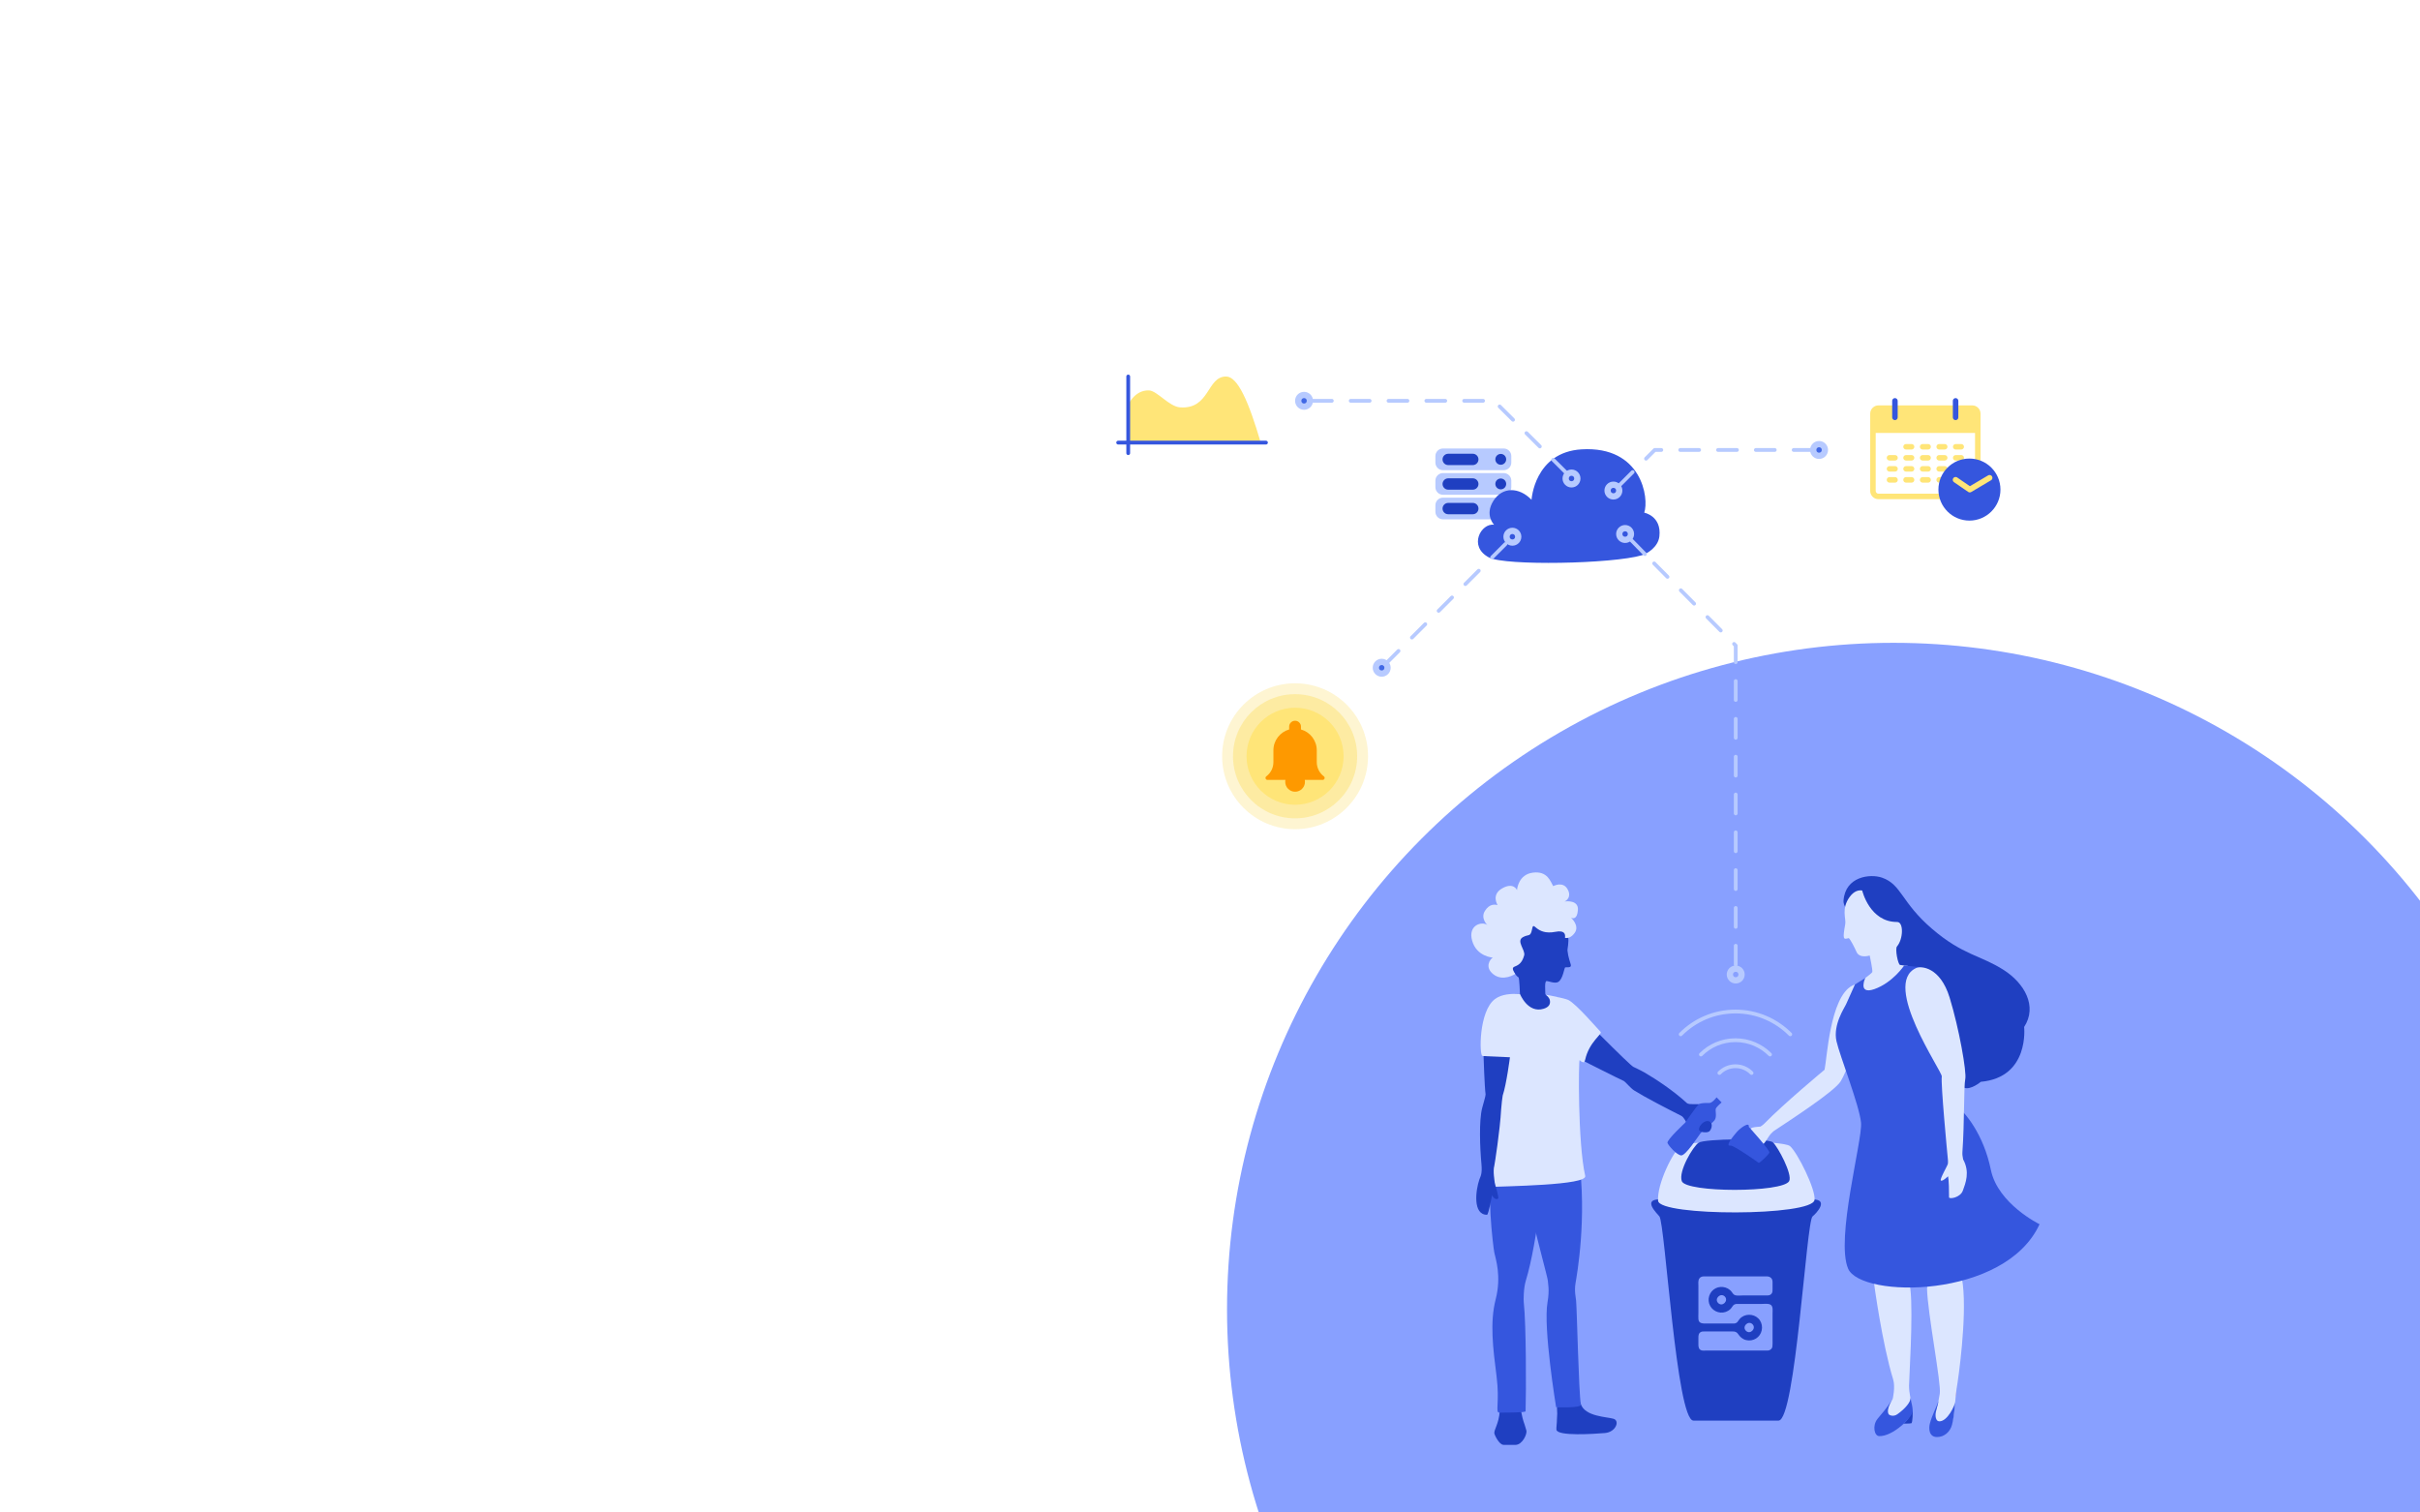 <?xml version="1.0" encoding="utf-8"?>
<!-- Generator: Adobe Illustrator 16.0.0, SVG Export Plug-In . SVG Version: 6.00 Build 0)  -->
<!DOCTYPE svg PUBLIC "-//W3C//DTD SVG 1.1//EN" "http://www.w3.org/Graphics/SVG/1.1/DTD/svg11.dtd">
<svg version="1.1" id="Layer_1" xmlns="http://www.w3.org/2000/svg" xmlns:xlink="http://www.w3.org/1999/xlink" x="0px" y="0px"
	 width="1280px" height="800px" viewBox="0 0 1280 800" enable-background="new 0 0 1280 800" xml:space="preserve">
<circle fill="#88A0FF" cx="1001.503" cy="692.504" r="352.497"/>
<path fill="#1F3FC1" d="M823.541,744.411c0,0-0.055-0.102,0.117,3.289c0.021,0.417-0.172,2.957-0.162,3.361
	c0.037,1.443-0.404,4.305-0.25,5.191c0.607,3.487,19.705,2.217,25.648,1.725c5.683-0.471,8.034-6.428,4.585-7.524
	c-3.448-1.097-15.165-1.073-17.38-7.903C833.886,735.72,823.541,744.411,823.541,744.411z"/>
<path fill="#1F3FC1" d="M793.233,746.509c-0.417,6.388-3.028,9.675-2.849,11.577c0.08,0.848,2.527,6.12,4.896,6.148
	c2.604,0.031,3.549,0.011,6.352,0c3.489-0.013,6.248-5.645,5.693-7.659c-1.528-5.543-1.458-3.54-2.777-10.066
	C803.988,743.736,793.418,743.687,793.233,746.509z"/>
<path fill="#1F3FC1" d="M836.981,560.864c0,0,20.01,10.142,21.984,10.94c0.521,0.211,3.631,3.879,5.33,4.938
	c6.337,3.952,17.373,9.602,24.883,13.402c1.648,0.835,2.284,3.043,3.47,4.387c3.584,4.062,10.427,5.546,11.843,3.463
	c3.645-5.361-4.966-9.039-4.85-10.672c0.039-0.548,5.369-1.882,0.745-3.018c-2.863-0.703-6.985,0.208-8.151-0.861
	c-7.234-6.639-16.367-12.669-22.375-16.146c-2.292-1.325-5.498-2.773-5.957-3.018c-1.039-0.549-7.504-6.76-18.967-18.223
	C829.471,530.592,836.979,556.045,836.981,560.864z"/>
<path fill="#1F3FC1" d="M877.708,643.397c3,3.833,9,108,18,108s36,0,45,0s14.667-105.333,18-108c1.799-1.439,9.063-9.009,0-9
	c-2.357,0.002-81,0-81,0C868.542,634.397,876.565,641.938,877.708,643.397z"/>
<path fill="#DCE6FF" d="M877.014,635.131c-0.721-8.578,7.952-26.412,12.202-29.114c4.681-2.978,53.717-3.104,57.586,0.214
	c3.871,3.321,13.619,22.771,12.947,28.419C958.708,643.397,877.708,643.397,877.014,635.131z"/>
<path fill="#1F3FC1" d="M889.542,624.736c-1.895-5.186,5.989-18.439,8.916-20.335c3.226-2.089,36.59-2.528,39.256-0.2
	c2.666,2.329,10.509,17.086,8.619,20.535C942.958,630.897,891.792,630.898,889.542,624.736z"/>
<path fill="#DCE6FF" d="M979.644,521.364c-11.771,6.146-13.333,38.958-14.583,44.458c0,0-21.581,17.914-31.912,28.542
	c-0.632,0.65-1.323,1.078-2.042,1.542c-2.108,0.092-4.359,0.392-4.813,0.833c-1.244,1.212,0.34,1.171,0.563,1.542
	s-6.473,6.482-6.25,8.708c0.223,2.225,3.006,2.692,8.459,0.542c4.456-1.758,5.19-4.893,7.416-7.636
	c0.433-0.304,1.094-1.228,1.793-1.696c8.033-5.389,32.05-20.834,35.369-26.335C979.728,561.781,995.411,513.132,979.644,521.364z"/>
<path fill="#D3669F" d="M1034.104,728.05c0,0,0.845,10.377,0.068,10.627s-2.693,0.25-2.693,0.25L1034.104,728.05z"/>
<path fill="#1F3FC1" d="M1011.698,746.156c0,0,0.033,6.405-0.743,6.655s-4.931,0.151-4.931,0.151L1011.698,746.156z"/>
<path fill="#DCE6FF" d="M991.235,678.827c0,0,4.244,31.767,10.097,50.769c1.255,4.075-0.233,10.313-0.233,10.313
	c-5.619,8.813-3.416,12.314-3.119,15.436c0.5,5.25,8.489-1.486,10.583-4.166c4.917-6.292,1.167-10.584,1.167-18.209
	c0-3.011,2.25-37.402,0.75-50.889S991.235,678.827,991.235,678.827z"/>
<path fill="#DCE6FF" d="M1019.253,681.425c0.224,12.862,7.662,50.553,6.743,55.776c-0.206,1.17-0.509,3.085-0.807,4.463
	c-0.896,4.156-2.675,7.271-2.293,10.93c0.349,3.349,1.927,5.848,4.167,5.542c2.436-0.332,5.104-3.099,5.963-7.748
	c1.082-5.849,1.345-12.952,1.87-15.877c0.942-5.25,5.434-37.059,3.303-55.016C1035.645,657.968,1019.186,677.532,1019.253,681.425z"
	/>
<path fill="#1F3FC1" d="M984.353,471.5c1.5,10.755,8.012,16.895,18.859,16.694c1.788-0.033,3.089,8.327-0.452,12.869
	c-1.055,1.353,0.499,9.562,1.624,9.812c0.628,0.14,1.819,0.275,2.751,0.367c0.002-0.003,0.009-0.013,0.009-0.013l9.199,0.938
	c-0.007,0.011-0.013,0.027-0.02,0.039c4.176,0.37,10.907,3.682,14.686,16.023c3.82,12.479,6.846,37.079,7.888,47.141
	c3.563,1.265,8.802-3.172,8.802-3.172c25.916-2.334,22.916-29,22.916-29c7.167-11,0.128-23.164-10.833-30.167
	c-12.312-7.866-21.542-7.75-37.875-21.75s-16.073-23.447-26.438-27.057c-6.271-2.184-19.456-0.662-20.373,12.088
	c-0.124,1.72,0.685,3.032,0.917,3.584l8.199-8.418"/>
<path fill="#DCE6FF" d="M981.119,521.332c0,0,8.875-6.313,9.188-7.188s-1.375-8.75-1.375-8.75s-5.473,1.872-7.074-2.103
	c-0.479-1.188-3.473-7.26-4.111-7.081c-2.686,0.751-3.246,0.871-1.748-7.421c0.529-2.93-2.207-8.041,2.279-14.295
	c2.301-3.206,4.809-3.812,6.686-3.476c0,0,3.908,16.728,18.49,16.646c3.52-0.02,3.25,9.083-0.082,12.917
	c-1.125,1.294,0.498,9.562,1.623,9.812s4.063,0.487,4.063,0.487l-14.063,17.45h-15.125L981.119,521.332z"/>
<path fill="#3556DE" d="M981.127,520.725c0,0-3.9,8.724-4.733,10.557s-6.961,10.805-5.042,19.417c1.708,7.666,12.166,34,13,43.167
	s-13.583,61.416-6.833,77.166s83,16.25,101.25-23.5c0,0-22.033-10.708-25.75-28.75c-3.871-18.792-13.501-30.582-19.167-34.749
	s-20.249-68.396-17.499-72.396l-9.199-0.938c0,0-6.051,9.083-15.802,12.5c-4.462,1.563-5.854-0.036-5.708-2.219
	c0.115-1.726,0.568-2.978,1.075-3.76L981.127,520.725z"/>
<path fill="#3556DE" d="M1025.316,741.046c-1.261,3.751-3.324,7.288-4.559,11.917c-0.667,2.501-0.59,7.136,3.806,7.136
	c3.715,0,6.95-2.635,7.958-6.672c1.363-5.461,1.646-13.028,1.651-12.099c0.011,1.614-4.037,10.672-8.506,10.453
	c-1.938-0.095-2.125-3.094-1.729-5.021c0.213-1.035,0.718-2.818,1.124-4.417C1025.198,741.811,1025.19,741.421,1025.316,741.046z"/>
<path fill="#3556DE" d="M1001.099,739.908c0,0-3.665,5.442-2.168,8.064c0.33,0.578,2.495,1.56,4.625,0.063
	c4.178-2.938,7.199-6.604,6.91-8.644c-0.098-0.69,1.232,4.932,1.232,6.765c0,3.815-10.913,13.816-17.83,13.441
	c-2.488-0.135-3.625-5.5-0.875-9.025C995.082,747.895,997.238,745.929,1001.099,739.908z"/>
<path fill="#DCE6FF" d="M1038.356,613.239c-0.344-1.563-0.468-2.715-0.375-4c1.097-15.23,0.693-34.866,1.501-38.458
	c0.821-3.654-3.255-26.749-8.255-43.083s-15.177-16.854-17.75-15.667c-18.417,8.5,13.953,54.822,13.588,57.334
	c-0.588,4.052,2.869,40.241,3.256,44.256c0.033,0.467,0.059,1.19-0.027,1.91c-0.105,0.879-4.416,8.146-3.735,8.859
	c0.744,0.78,3.786-2.201,3.786-2.201s0.574,1.147,0.554,11.092c-0.002,1.105,5.958,0.29,7.333-3.584
	C1039.568,625.931,1042.065,619.99,1038.356,613.239z"/>
<path fill="#1F3FC1" d="M800.381,525.837l3.566-0.116c0,0-0.309-8.493-0.752-8.737c-1.512-0.834-5.156-5.437-5.754-15.539
	c-0.209-3.531,1.164-2.124,4.625-4.741c2.899-2.194,4.075-6.897,4.311-11.6c0.234-4.703,3.213,5.251,8.855,1.254
	s-4.103,9.75,5.879,5.956c11.703-4.449,7.813,9.082,7.953,10.384c0.844,7.778,4.188,9.08-1.125,8.955
	c-0.619-0.015-1.16,6.374-3.875,7.796c-1.75,0.917-5.025-0.573-6.05-0.521c-1.153,0.059-0.646,5.088-0.646,6.734
	c0,1.599,6.891,1.974,6.891,1.974l4.219,13.368l-20.46,0.94l-8.46-9.17L800.381,525.837z"/>
<path fill="#DCE6FF" d="M830.977,485.449c0,0,0,0,0.227,0.074s3.05,1.354,3.4-4.297c0.316-5.131-5.923-4.565-7.08-4.418
	c0.833-0.282,3.881-2.251,1.681-6.351c-2.49-4.641-7.665-1.752-7.665-1.752c-1.412-2.265-2.922-8.188-10.84-7.128
	c-7.485,1.005-8.271,8.499-8.336,9.314c-0.1-0.604-2.123-4.219-7.761-1.05c-6.04,3.396-2.501,8.823-2.501,8.823
	c-1.498-0.219-4.219-0.775-6.691,3.142c-2.473,3.916,1.285,7.475,1.285,7.475c-2.697-2.137-10.44-0.099-8.027,8.332
	c2.412,8.431,10.901,8.878,10.901,8.878c-1.198,0.616-4.692,5.019,0.438,8.936c5.13,3.918,11.444-0.27,11.444-0.27l-0.723-1.082
	c-2.285-4.626,3.233-0.7,5.441-8.725c0.788-2.865-4.436-7.585-0.634-9.676c3.187-1.753,3.96,0.182,4.871-4.438
	c0.912-4.619,1.795,3.668,12.277,1.634c4.516-0.876,5.441,0.842,5.081,3.175c1.399,0.336,3.313-0.131,5.098-2.565
	C835.697,489.612,830.977,485.449,830.977,485.449z"/>
<path fill="#3556DE" d="M812.039,650.216c0,1.567,6.643,25.876,6.643,27.13s1.02,4.766-0.156,11.428
	c-2.394,13.563,4.545,55.566,4.545,55.566s13.422,0.55,13.089-1.41c-1.169-6.88-2.038-49.599-2.521-55.02
	c-0.143-1.612-1.007-5.015-0.307-9.166c0.678-4.01,6.197-34.292,1.729-66.699c-0.728-5.271-23.747,2.508-23.747,2.508
	L812.039,650.216z"/>
<path fill="#3556DE" d="M807.082,677.252c-1.299,4.256-1.254,10.439-1.117,11.686c1.297,11.88,1.289,46.864,0.961,57.519
	c-0.025,0.791-11.757,0.705-13.951,0.705c-2.195,0,0.328-5.576-1.396-19.123c-1.896-14.891-3.619-28.526-0.484-40.754
	c3.18-12.405-0.041-21.445-0.705-24.728s-4.547-35.579-0.471-43.851s26.883-1.646,26.883-1.646S813.443,656.41,807.082,677.252z"/>
<path fill="#DCE6FF" d="M846.582,545.764c-1.12-1.046-12.794-14.793-17.104-16.87c-1.708-0.822-12.081-2.977-11.728-2.624
	c0.353,0.353,1.872,1.371,2.067,3.134c0.167,1.508-0.288,3.186-3.272,4.135c-8.443,2.684-12.598-7.817-12.598-7.817
	c-4.585-0.125-9.542-0.021-13.207,2.703c-8.699,6.466-8.276,29.971-6.666,30.033c0.245,0.009,7.061,1.764,7.061,1.764
	s-1.688,13.288-3.686,19.225c-0.092,0.272-0.707,5.094-0.822,7.289c-0.35,6.571-0.818,34.812-2.066,41.188
	c12.387-0.536,55.045-0.983,53.91-5.92c-3.997-17.399-3.569-61.907-2.945-61.265c0.928,0.955,1.509,1.019,1.998,1.168
	c0,0,0.549,0.236,0.921-1.43C840.564,550.992,847.758,546.861,846.582,545.764z"/>
<path fill="#1F3FC1" d="M784.694,558.594c0,0,0.528,16.535,1.074,20.264c0.101,0.688-1.317,5.243-1.816,7.211
	c-1.71,6.739-1.188,20.752-0.388,29.463c0.514,5.577-0.473,6.562-1.072,8.288c-2.011,5.795-3.594,18.724,4.031,18.712
	c0.781-0.001,2.708-10.479,2.708-10.479c0.169,0.978,1.843,2.896,3.125,1.938c0.725-0.542-1.719-7.705-1.757-8.504
	c-0.038-0.797-1.05-6.017-0.217-8.912c0.156-0.539,3.027-18.788,3.615-29.839c0.116-2.195,0.73-7.017,0.822-7.289
	c1.999-5.937,3.828-20.23,3.828-20.23L784.694,558.594z"/>
<g>
	<g>
		<path fill="none" stroke="#B7CAFF" stroke-width="2" stroke-linecap="round" stroke-linejoin="round" stroke-miterlimit="10" d="
			M946.912,547.078c-7.4-7.444-17.648-12.056-28.975-12.056s-21.574,4.611-28.974,12.056"/>
		<path fill="none" stroke="#B7CAFF" stroke-width="2" stroke-linecap="round" stroke-linejoin="round" stroke-miterlimit="10" d="
			M936.222,557.769c-4.679-4.679-11.144-7.572-18.283-7.572c-7.141,0-13.604,2.895-18.283,7.573"/>
		<path fill="none" stroke="#B7CAFF" stroke-width="2" stroke-linecap="round" stroke-linejoin="round" stroke-miterlimit="10" d="
			M926.448,567.542c-2.163-2.208-5.175-3.582-8.511-3.582s-6.348,1.374-8.511,3.582"/>
	</g>
</g>
<g>
	<g>
		<g>
			<path fill="#B7CAFF" d="M799.368,270.696c0,2.2-1.8,4-4,4h-32.154c-2.2,0-4-1.8-4-4v-3.473c0-2.2,1.8-4,4-4h32.154
				c2.2,0,4,1.8,4,4V270.696z"/>
		</g>
		<g>
			<path fill="#1F3FC1" d="M782,269c0,1.65-1.35,3-3,3h-13c-1.65,0-3-1.35-3-3l0,0c0-1.65,1.35-3,3-3h13
				C780.65,266,782,267.35,782,269L782,269z"/>
		</g>
		<circle fill="#1F3FC1" cx="793.792" cy="268.959" r="2.868"/>
	</g>
	<g>
		<g>
			<path fill="#B7CAFF" d="M799.368,257.696c0,2.2-1.8,4-4,4h-32.154c-2.2,0-4-1.8-4-4v-3.473c0-2.2,1.8-4,4-4h32.154
				c2.2,0,4,1.8,4,4V257.696z"/>
		</g>
		<g>
			<path fill="#1F3FC1" d="M782,256c0,1.65-1.35,3-3,3h-13c-1.65,0-3-1.35-3-3l0,0c0-1.65,1.35-3,3-3h13
				C780.65,253,782,254.35,782,256L782,256z"/>
		</g>
		<circle fill="#1F3FC1" cx="793.792" cy="255.959" r="2.868"/>
	</g>
	<g>
		<g>
			<path fill="#B7CAFF" d="M799.368,244.696c0,2.2-1.8,4-4,4h-32.154c-2.2,0-4-1.8-4-4v-3.473c0-2.2,1.8-4,4-4h32.154
				c2.2,0,4,1.8,4,4V244.696z"/>
		</g>
		<g>
			<path fill="#1F3FC1" d="M782,243c0,1.65-1.35,3-3,3h-13c-1.65,0-3-1.35-3-3l0,0c0-1.65,1.35-3,3-3h13
				C780.65,240,782,241.35,782,243L782,243z"/>
		</g>
		<circle fill="#1F3FC1" cx="793.792" cy="242.959" r="2.868"/>
	</g>
</g>
<g>
	<path fill="#FFE578" d="M666.834,234.11c-6.312-21.485-12.125-34.965-18.328-34.965c-10.27,0-8.481,17.411-24.314,16.325
		c-5.821-0.4-12.162-8.787-16.416-8.973c-7.887-0.344-11.337,8.148-11.337,8.148l0.001,19.465h67.331H666.834z"/>
	<g>
		
			<line fill="none" stroke="#3556DE" stroke-width="2" stroke-linecap="round" stroke-linejoin="round" stroke-miterlimit="10" x1="596.745" y1="199.145" x2="596.745" y2="239.688"/>
		
			<polyline fill="none" stroke="#3556DE" stroke-width="2" stroke-linecap="round" stroke-linejoin="round" stroke-miterlimit="10" points="
			669.604,234.11 668.189,234.11 596.746,234.11 591.423,234.11 		"/>
	</g>
</g>
<path fill="#3556DE" d="M891.271,593.899c0,0-9.891,9.173-9.292,10.656c0.6,1.483,4.796,6.278,7.193,6.578
	s9.193-10.343,10.142-11.54c0.18-0.227,0.965-0.979,0.965-0.979c-4.598,0.049,1.598-8.745,5.076-4.521c0,0,1.225-1.177,1.502-1.542
	c1.418-1.869,0.25-5.146,0.699-6.195s3.047-3.247,3.047-3.247l-2.646-2.697c0,0-2.275,2.984-3.798,2.997s-4.595-0.165-5.614,0.718
	C896.947,585.511,891.271,593.899,891.271,593.899z"/>
<path fill="#3556DE" d="M925.387,596.456c0,0-0.426-0.282-0.396-0.522c0.354-2.769-4.39,0.539-6.417,2.898
	c-5.406,6.295-4.875,7.375-3.143,7.138c1.676-0.229,14.81,9.112,14.81,9.112c0.5,0.125,5.63-4.655,5.625-5.547
	C935.857,607.991,925.387,596.456,925.387,596.456z"/>
<g>
	<circle opacity="0.4" fill="#FCE78E" cx="685" cy="400.001" r="38.583"/>
	<circle opacity="0.7" fill="#FCE78E" cx="685" cy="400.001" r="32.833"/>
	<circle fill="#FFE578" cx="685" cy="400.001" r="25.667"/>
	<g>
		<g>
			<path fill="#FE9900" d="M700.221,410.64c0.189,0.136,0.315,0.31,0.377,0.52c0.061,0.21,0.058,0.425-0.011,0.642
				s-0.193,0.391-0.377,0.52c-0.183,0.129-0.384,0.193-0.601,0.193h-9.489c0.027,0.162,0.051,0.332,0.071,0.509
				s0.03,0.353,0.03,0.529c0,0.72-0.136,1.396-0.407,2.026s-0.645,1.185-1.12,1.66c-0.476,0.475-1.028,0.848-1.659,1.119
				c-0.632,0.271-1.308,0.408-2.026,0.408c-0.72,0-1.396-0.137-2.026-0.408c-0.632-0.271-1.185-0.645-1.66-1.119
				c-0.475-0.476-0.849-1.029-1.119-1.66c-0.272-0.631-0.408-1.307-0.408-2.026c0-0.177,0.007-0.353,0.021-0.529
				s0.041-0.347,0.082-0.509h-9.49c-0.23,0-0.435-0.064-0.61-0.193c-0.177-0.129-0.306-0.303-0.387-0.52
				c-0.068-0.217-0.068-0.432,0-0.642c0.067-0.21,0.189-0.384,0.366-0.52c0.597-0.448,1.13-0.954,1.599-1.517
				c0.468-0.563,0.861-1.164,1.181-1.803c0.319-0.638,0.563-1.31,0.733-2.016s0.255-1.433,0.255-2.18v-6.251
				c0-1.316,0.206-2.565,0.621-3.747c0.414-1.181,0.994-2.257,1.741-3.228c0.746-0.97,1.629-1.805,2.646-2.505
				c1.019-0.699,2.125-1.218,3.319-1.558v-1.487c0-0.855,0.306-1.588,0.917-2.199c0.61-0.611,1.351-0.916,2.22-0.916
				c0.855,0,1.588,0.305,2.199,0.916c0.61,0.611,0.916,1.344,0.916,2.199v1.487c1.208,0.339,2.321,0.859,3.34,1.558
				c1.019,0.7,1.897,1.535,2.638,2.505c0.739,0.971,1.319,2.047,1.74,3.228s0.632,2.43,0.632,3.747v6.251
				c0,0.747,0.085,1.474,0.255,2.18c0.169,0.706,0.413,1.378,0.732,2.016c0.319,0.639,0.71,1.239,1.171,1.803
				C699.094,409.686,699.623,410.191,700.221,410.64z"/>
		</g>
	</g>
</g>
<g>
	<g>
		<g>
			<path fill="#FFE578" d="M1043.167,214.426c1.216,0,2.251,0.427,3.106,1.282c0.854,0.855,1.282,1.891,1.282,3.105v40.832
				c0,1.215-0.428,2.25-1.282,3.105c-0.855,0.855-1.891,1.283-3.106,1.283h-49.579c-1.216,0-2.251-0.428-3.105-1.283
				s-1.282-1.891-1.282-3.105v-40.832c0-1.215,0.428-2.25,1.282-3.105s1.89-1.282,3.105-1.282H1043.167z M1043.167,261.127
				c0.418,0,0.77-0.143,1.055-0.428s0.427-0.637,0.427-1.055v-30.63h-52.542v30.63c0,0.418,0.143,0.77,0.428,1.055
				s0.636,0.428,1.054,0.428H1043.167z M1002.336,243.603c0.398,0,0.74-0.142,1.025-0.427c0.285-0.284,0.428-0.627,0.428-1.026
				c0-0.398-0.143-0.74-0.428-1.025s-0.627-0.428-1.025-0.428h-2.935c-0.399,0-0.741,0.143-1.026,0.428s-0.428,0.627-0.428,1.025
				c0,0.399,0.143,0.742,0.428,1.026c0.285,0.285,0.627,0.427,1.026,0.427H1002.336z M1002.336,249.444
				c0.398,0,0.74-0.143,1.025-0.428s0.428-0.627,0.428-1.025s-0.143-0.74-0.428-1.025s-0.627-0.428-1.025-0.428h-2.935
				c-0.399,0-0.741,0.143-1.026,0.428s-0.428,0.627-0.428,1.025s0.143,0.74,0.428,1.025s0.627,0.428,1.026,0.428H1002.336z
				 M1002.336,255.286c0.398,0,0.74-0.143,1.025-0.428s0.428-0.627,0.428-1.025c0-0.418-0.143-0.77-0.428-1.055
				s-0.627-0.428-1.025-0.428h-2.935c-0.399,0-0.741,0.143-1.026,0.428s-0.428,0.637-0.428,1.055c0,0.398,0.143,0.74,0.428,1.025
				s0.627,0.428,1.026,0.428H1002.336z M1011.083,237.763c0.399,0,0.741-0.143,1.026-0.428c0.284-0.285,0.427-0.627,0.427-1.025
				c0-0.399-0.143-0.742-0.427-1.026c-0.285-0.285-0.627-0.428-1.026-0.428h-2.906c-0.418,0-0.77,0.143-1.054,0.428
				c-0.285,0.284-0.428,0.627-0.428,1.026c0,0.398,0.143,0.74,0.428,1.025c0.284,0.285,0.636,0.428,1.054,0.428H1011.083z
				 M1011.083,243.603c0.399,0,0.741-0.142,1.026-0.427c0.284-0.284,0.427-0.627,0.427-1.026c0-0.398-0.143-0.74-0.427-1.025
				c-0.285-0.285-0.627-0.428-1.026-0.428h-2.906c-0.418,0-0.77,0.143-1.054,0.428c-0.285,0.285-0.428,0.627-0.428,1.025
				c0,0.399,0.143,0.742,0.428,1.026c0.284,0.285,0.636,0.427,1.054,0.427H1011.083z M1011.083,249.444
				c0.399,0,0.741-0.143,1.026-0.428c0.284-0.285,0.427-0.627,0.427-1.025s-0.143-0.74-0.427-1.025
				c-0.285-0.285-0.627-0.428-1.026-0.428h-2.906c-0.418,0-0.77,0.143-1.054,0.428c-0.285,0.285-0.428,0.627-0.428,1.025
				s0.143,0.74,0.428,1.025c0.284,0.285,0.636,0.428,1.054,0.428H1011.083z M1011.083,255.286c0.399,0,0.741-0.143,1.026-0.428
				c0.284-0.285,0.427-0.627,0.427-1.025c0-0.418-0.143-0.77-0.427-1.055c-0.285-0.285-0.627-0.428-1.026-0.428h-2.906
				c-0.418,0-0.77,0.143-1.054,0.428c-0.285,0.285-0.428,0.637-0.428,1.055c0,0.398,0.143,0.74,0.428,1.025
				c0.284,0.285,0.636,0.428,1.054,0.428H1011.083z M1019.831,237.763c0.398,0,0.74-0.143,1.025-0.428s0.428-0.627,0.428-1.025
				c0-0.399-0.143-0.742-0.428-1.026c-0.285-0.285-0.627-0.428-1.025-0.428h-2.906c-0.399,0-0.741,0.143-1.026,0.428
				c-0.284,0.284-0.427,0.627-0.427,1.026c0,0.398,0.143,0.74,0.427,1.025c0.285,0.285,0.627,0.428,1.026,0.428H1019.831z
				 M1019.831,243.603c0.398,0,0.74-0.142,1.025-0.427c0.285-0.284,0.428-0.627,0.428-1.026c0-0.398-0.143-0.74-0.428-1.025
				s-0.627-0.428-1.025-0.428h-2.906c-0.399,0-0.741,0.143-1.026,0.428c-0.284,0.285-0.427,0.627-0.427,1.025
				c0,0.399,0.143,0.742,0.427,1.026c0.285,0.285,0.627,0.427,1.026,0.427H1019.831z M1019.831,249.444
				c0.398,0,0.74-0.143,1.025-0.428s0.428-0.627,0.428-1.025s-0.143-0.74-0.428-1.025s-0.627-0.428-1.025-0.428h-2.906
				c-0.399,0-0.741,0.143-1.026,0.428c-0.284,0.285-0.427,0.627-0.427,1.025s0.143,0.74,0.427,1.025
				c0.285,0.285,0.627,0.428,1.026,0.428H1019.831z M1019.831,255.286c0.398,0,0.74-0.143,1.025-0.428s0.428-0.627,0.428-1.025
				c0-0.418-0.143-0.77-0.428-1.055s-0.627-0.428-1.025-0.428h-2.906c-0.399,0-0.741,0.143-1.026,0.428
				c-0.284,0.285-0.427,0.637-0.427,1.055c0,0.398,0.143,0.74,0.427,1.025c0.285,0.285,0.627,0.428,1.026,0.428H1019.831z
				 M1028.578,237.763c0.418,0,0.77-0.143,1.055-0.428s0.428-0.627,0.428-1.025c0-0.399-0.143-0.742-0.428-1.026
				c-0.285-0.285-0.637-0.428-1.055-0.428h-2.906c-0.398,0-0.74,0.143-1.025,0.428c-0.285,0.284-0.428,0.627-0.428,1.026
				c0,0.398,0.143,0.74,0.428,1.025s0.627,0.428,1.025,0.428H1028.578z M1028.578,243.603c0.418,0,0.77-0.142,1.055-0.427
				c0.285-0.284,0.428-0.627,0.428-1.026c0-0.398-0.143-0.74-0.428-1.025s-0.637-0.428-1.055-0.428h-2.906
				c-0.398,0-0.74,0.143-1.025,0.428s-0.428,0.627-0.428,1.025c0,0.399,0.143,0.742,0.428,1.026
				c0.285,0.285,0.627,0.427,1.025,0.427H1028.578z M1028.578,249.444c0.418,0,0.77-0.143,1.055-0.428s0.428-0.627,0.428-1.025
				s-0.143-0.74-0.428-1.025s-0.637-0.428-1.055-0.428h-2.906c-0.398,0-0.74,0.143-1.025,0.428s-0.428,0.627-0.428,1.025
				s0.143,0.74,0.428,1.025s0.627,0.428,1.025,0.428H1028.578z M1028.578,255.286c0.418,0,0.77-0.143,1.055-0.428
				s0.428-0.627,0.428-1.025c0-0.418-0.143-0.77-0.428-1.055s-0.637-0.428-1.055-0.428h-2.906c-0.398,0-0.74,0.143-1.025,0.428
				s-0.428,0.637-0.428,1.055c0,0.398,0.143,0.74,0.428,1.025s0.627,0.428,1.025,0.428H1028.578z M1037.354,237.763
				c0.398,0,0.741-0.143,1.025-0.428c0.285-0.285,0.428-0.627,0.428-1.025c0-0.399-0.143-0.742-0.428-1.026
				c-0.284-0.285-0.627-0.428-1.025-0.428h-2.935c-0.399,0-0.741,0.143-1.026,0.428c-0.284,0.284-0.427,0.627-0.427,1.026
				c0,0.398,0.143,0.74,0.427,1.025c0.285,0.285,0.627,0.428,1.026,0.428H1037.354z M1037.354,243.603
				c0.398,0,0.741-0.142,1.025-0.427c0.285-0.284,0.428-0.627,0.428-1.026c0-0.398-0.143-0.74-0.428-1.025
				c-0.284-0.285-0.627-0.428-1.025-0.428h-2.935c-0.399,0-0.741,0.143-1.026,0.428c-0.284,0.285-0.427,0.627-0.427,1.025
				c0,0.399,0.143,0.742,0.427,1.026c0.285,0.285,0.627,0.427,1.026,0.427H1037.354z M1037.354,249.444
				c0.398,0,0.741-0.143,1.025-0.428c0.285-0.285,0.428-0.627,0.428-1.025s-0.143-0.74-0.428-1.025
				c-0.284-0.285-0.627-0.428-1.025-0.428h-2.935c-0.399,0-0.741,0.143-1.026,0.428c-0.284,0.285-0.427,0.627-0.427,1.025
				s0.143,0.74,0.427,1.025c0.285,0.285,0.627,0.428,1.026,0.428H1037.354z M1037.354,255.286c0.398,0,0.741-0.143,1.025-0.428
				c0.285-0.285,0.428-0.627,0.428-1.025c0-0.418-0.143-0.77-0.428-1.055c-0.284-0.285-0.627-0.428-1.025-0.428h-2.935
				c-0.399,0-0.741,0.143-1.026,0.428c-0.284,0.285-0.427,0.637-0.427,1.055c0,0.398,0.143,0.74,0.427,1.025
				c0.285,0.285,0.627,0.428,1.026,0.428H1037.354z"/>
			<path fill="#3556DE" d="M1003.731,220.763c0,0.399-0.143,0.741-0.428,1.026c-0.285,0.284-0.627,0.427-1.025,0.427
				c-0.399,0-0.741-0.143-1.026-0.427c-0.284-0.285-0.427-0.627-0.427-1.026v-4.359v-2.935v-1.453c0-0.399,0.143-0.741,0.427-1.026
				c0.285-0.284,0.627-0.427,1.026-0.427c0.398,0,0.74,0.143,1.025,0.427c0.285,0.285,0.428,0.627,0.428,1.026V220.763z"/>
			<path fill="#3556DE" d="M1035.814,220.763c0,0.399-0.143,0.741-0.428,1.026c-0.285,0.284-0.627,0.427-1.025,0.427
				c-0.399,0-0.741-0.143-1.026-0.427c-0.284-0.285-0.427-0.627-0.427-1.026v-4.359v-2.935v-1.453c0-0.399,0.143-0.741,0.427-1.026
				c0.285-0.284,0.627-0.427,1.026-0.427c0.398,0,0.74,0.143,1.025,0.427c0.285,0.285,0.428,0.627,0.428,1.026V220.763z"/>
		</g>
	</g>
	<circle fill="#3556DE" cx="1041.683" cy="258.952" r="16.407"/>
	
		<polyline fill="none" stroke="#FFE578" stroke-width="3" stroke-linecap="round" stroke-linejoin="round" stroke-miterlimit="10" points="
		1034.361,253.793 1041.876,258.95 1052.34,252.737 	"/>
</g>
<path fill="#3556DE" d="M869.68,271.166c2.645-7.531-1.201-35.413-33.169-33.49c-24.971,1.502-26.438,26.68-26.438,26.68
	c-6.565-6.817-15.432-6.971-20.188,0.563c-4.752,7.529,0.396,12.645,0.396,12.645c-6.887-1.068-13.884,11.479-2.681,17.318
	c8.532,4.445,65.119,3.43,80.88-1.201c2.655-0.781,8.571-4.248,9.214-10.016C878.895,272.879,869.68,271.166,869.68,271.166z"/>
<circle fill="#B7CAFF" cx="859.563" cy="282.447" r="4.75"/>
<circle fill="#B7CAFF" cx="730.816" cy="353.191" r="4.75"/>
<circle fill="#4168E5" cx="730.816" cy="353.191" r="1.438"/>
<circle fill="#3556DE" cx="859.563" cy="282.453" r="1.438"/>
<g>
	<circle fill="#B7CAFF" cx="831.211" cy="253.091" r="4.75"/>
	<circle fill="#3556DE" cx="831.211" cy="253.097" r="1.438"/>
</g>
<circle fill="#B7CAFF" cx="853.375" cy="259.471" r="4.75"/>
<circle fill="#3556DE" cx="853.375" cy="259.477" r="1.438"/>
<g>
	<circle fill="#B7CAFF" cx="918.068" cy="515.448" r="4.75"/>
	<circle fill="#88A0FF" cx="918.068" cy="515.454" r="1.438"/>
</g>
<circle fill="#B7CAFF" cx="799.937" cy="283.89" r="4.75"/>
<circle fill="#3556DE" cx="799.937" cy="283.896" r="1.438"/>
<g>
	<defs>
		<rect id="SVGID_1_" x="898.281" y="675.108" width="39.313" height="39.266"/>
	</defs>
	<clipPath id="SVGID_2_">
		<use xlink:href="#SVGID_1_"  overflow="visible"/>
	</clipPath>
	<g clip-path="url(#SVGID_2_)">
		<defs>
			<rect id="SVGID_3_" x="738.616" y="582.646" width="358.648" height="224.155"/>
		</defs>
		<clipPath id="SVGID_4_">
			<use xlink:href="#SVGID_3_"  overflow="visible"/>
		</clipPath>
		<path clip-path="url(#SVGID_4_)" fill="#88A0FF" d="M908.798,689.214c-2.264-2.211,1.213-5.668,3.469-3.468
			C914.468,688.001,911.011,691.479,908.798,689.214C907.839,688.277,909.736,690.175,908.798,689.214"/>
		<path clip-path="url(#SVGID_4_)" fill="#88A0FF" d="M923.472,703.888c-2.264-2.211,1.213-5.67,3.467-3.47
			C929.142,702.673,925.683,706.152,923.472,703.888C922.513,702.95,924.409,704.849,923.472,703.888"/>
		<path clip-path="url(#SVGID_4_)" fill="#88A0FF" d="M936.786,675.964c-0.962-0.938-2.004-0.854-3.215-0.854h-4.926h-14.844H902.06
			c-1.205,0-2.285-0.057-3.146,1.001c-0.874,1.075-0.587,2.882-0.587,4.177v14.176c0,1.109-0.095,2.266,0.013,3.373
			c0.232,2.422,2.658,2.211,4.406,2.211h13.461c0.41,0,0.832,0.025,1.24-0.021c0.791-0.092,1.511-0.575,1.879-1.281
			c0.508-0.816,1.135-1.542,1.922-2.1c3.049-2.155,7.586-1.396,9.636,1.766c2.053,3.164,1.15,7.578-2.079,9.575
			c-1.539,0.953-3.44,1.256-5.201,0.833c-1.912-0.457-3.277-1.685-4.332-3.289c-1.053-1.604-2.909-1.279-4.572-1.279h-7.234h-6.032
			c-0.634,0-1.241-0.012-1.827,0.299c-1.197,0.638-1.278,1.826-1.278,3.004v3.543c0,1.258,0.128,2.564,1.505,3.1
			c0.735,0.286,1.847,0.142,2.668,0.142h27.012h4.498h0.91c1.318,0,2.57-1.022,2.57-2.407c0.115-0.855,0.064-2.15,0.064-3.143
			v-7.221v-6.963c0-1.319,0.301-3.207-0.703-4.235c-1.068-1.044-3.408-0.688-4.787-0.688h-7.385h-5.708
			c-0.864,0-1.698,0.15-2.291,0.862c-0.523,0.626-0.864,1.337-1.476,1.911c-0.705,0.657-1.547,1.162-2.459,1.473
			c-3.577,1.219-7.605-0.801-8.723-4.428c-1.113-3.615,1.027-7.596,4.699-8.575c1.742-0.466,3.645-0.231,5.219,0.649
			c0.818,0.459,1.529,1.076,2.076,1.84c0.556,0.774,0.972,1.529,1.998,1.735c1.253,0.251,2.703,0.05,3.967,0.05h12.857
			c0.832,0,1.627-0.232,2.176-0.908c0.609-0.75,0.539-1.646,0.539-2.542v-3.165C937.554,677.603,937.538,676.735,936.786,675.964
			C936.306,675.496,937.255,676.444,936.786,675.964"/>
	</g>
</g>
<polyline fill="none" stroke="#B7CAFF" stroke-width="2" stroke-linecap="round" stroke-linejoin="round" stroke-miterlimit="10" stroke-dasharray="10,10,10,10,10,10" points="
	918.068,510.238 918.068,341.47 869.81,292.856 "/>
<path fill="none" stroke="#B7CAFF" stroke-width="2" stroke-linecap="round" stroke-linejoin="round" stroke-miterlimit="10" stroke-dasharray="12,12,12,12,12,12" d="
	M918.409,449.409"/>
<line fill="none" stroke="#B7CAFF" stroke-width="2" stroke-linecap="round" stroke-linejoin="round" stroke-miterlimit="10" x1="862.913" y1="285.803" x2="870.024" y2="293.073"/>
<line fill="none" stroke="#B7CAFF" stroke-width="2" stroke-linecap="round" stroke-linejoin="round" stroke-miterlimit="10" stroke-dasharray="10,10,10,10,10,10" x1="796.291" y1="287.734" x2="729.2" y2="354.825"/>
<polyline fill="none" stroke="#B7CAFF" stroke-width="2" stroke-linecap="round" stroke-linejoin="round" stroke-miterlimit="10" stroke-dasharray="10,10,10,10,10,10" points="
	828.633,250.262 790.205,212 685,212 "/>
<circle fill="#B7CAFF" cx="689.75" cy="212" r="4.75"/>
<circle fill="#4168E5" cx="689.75" cy="212" r="1.438"/>
<polyline fill="none" stroke="#B7CAFF" stroke-width="2" stroke-linecap="round" stroke-linejoin="round" stroke-miterlimit="10" stroke-dasharray="10,10,10,10,10,10" points="
	856.479,256.753 875.232,238 961,238 "/>
<circle fill="#B7CAFF" cx="962.15" cy="238" r="4.75"/>
<circle fill="#4168E5" cx="962.15" cy="238" r="1.438"/>
</svg>
